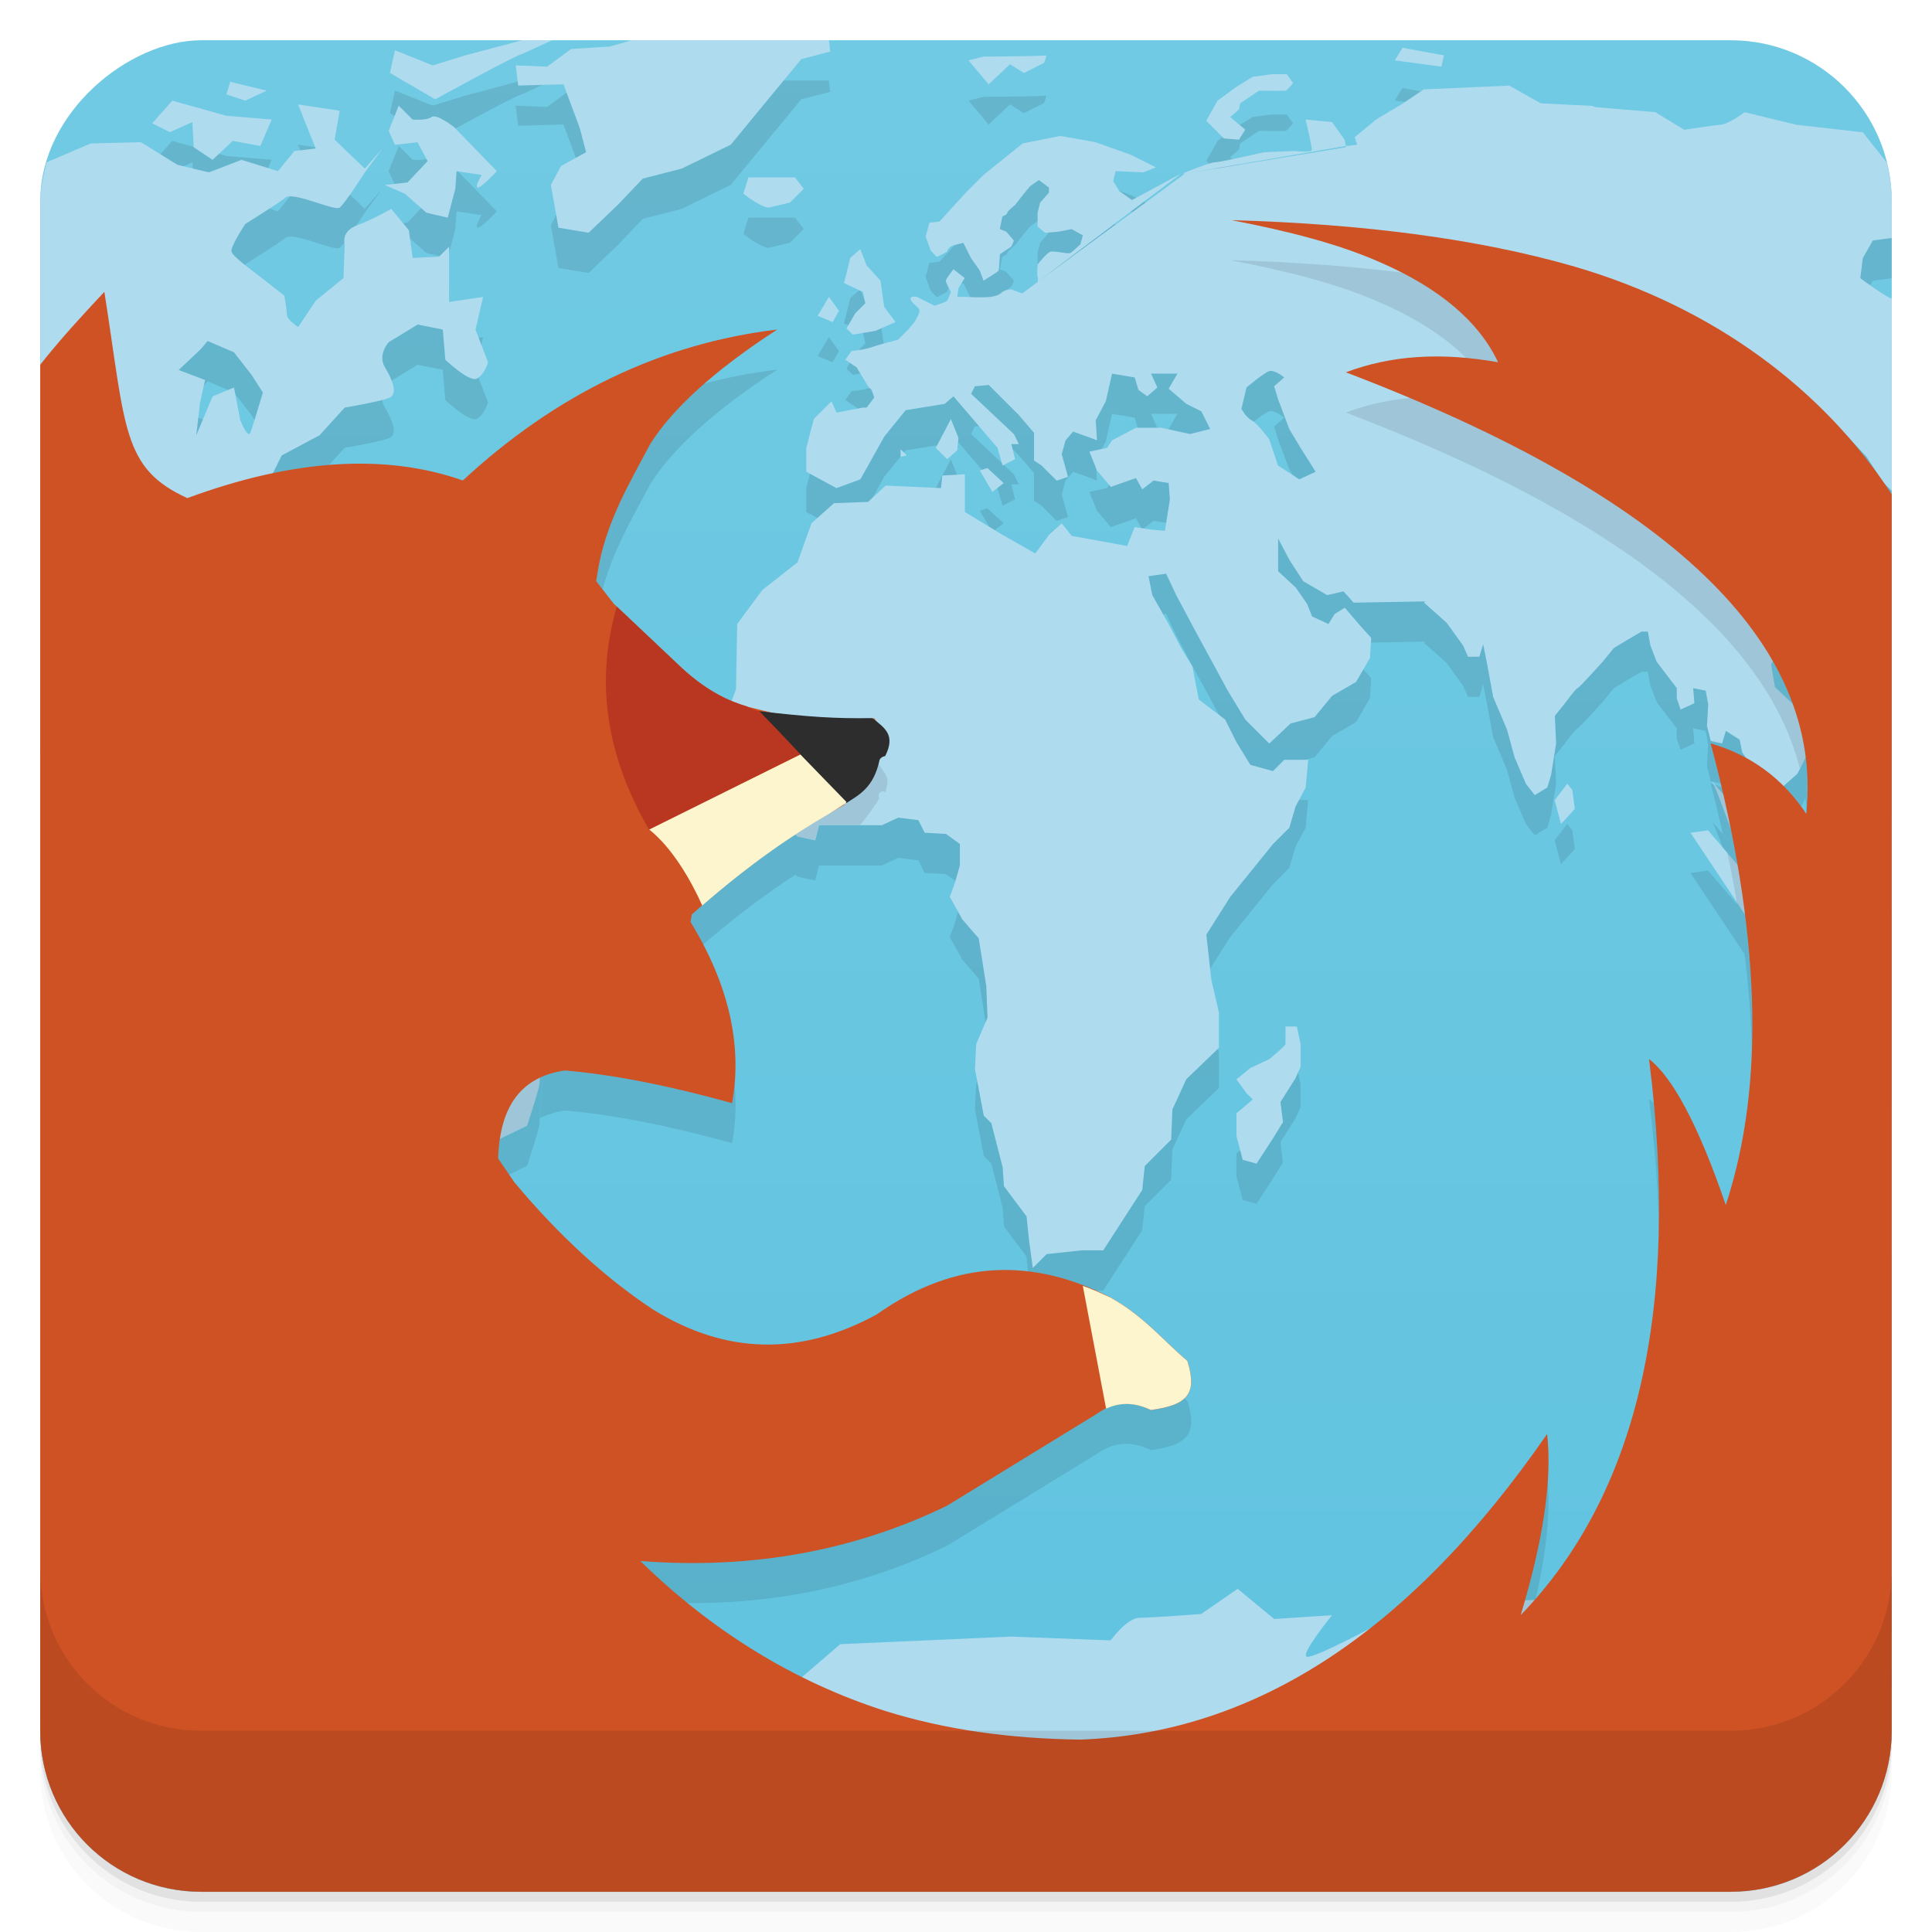 <svg version="1.1" viewBox="0 0 48 48" xmlns="http://www.w3.org/2000/svg">
 <defs>
  <linearGradient id="linearGradient3764" x1="1" x2="47" gradientTransform="translate(-48 .002)" gradientUnits="userSpaceOnUse">
   <stop stop-color="#60c3e0" offset="0"/>
   <stop stop-color="#71cae3" offset="1"/>
  </linearGradient>
 </defs>
 <rect transform="rotate(-90)" x="-47" y="1" width="46" height="46" rx="4" fill="url(#linearGradient3764)"/>
 <path d="m16 1.906-0.844 0.25-0.969 0.062-0.594 0.438-0.781-0.031 0.062 0.5 1.125-0.031 0.406 1.094 0.156 0.594-0.625 0.344-0.25 0.469 0.188 1.062 0.75 0.125 0.719-0.688 0.625-0.656 0.969-0.25 1.219-0.594 0.719-0.875 1.031-1.25 0.719-0.188-0.031-0.281h-1.125l-3.469-0.094zm-2.219 0.062-0.812 0.031-1.406 0.375-0.812 0.25-0.938-0.375-0.125 0.562 1.125 0.656s2.045-1.125 2.156-1.125l0.812-0.375zm21.062 0.219-0.188 0.312 1.156 0.156 0.062-0.281-1.031-0.188zm-8.875 0.188c-0.056 0.022-1.531 0.031-1.531 0.031l-0.375 0.094 0.5 0.594 0.531-0.5 0.344 0.219 0.5-0.25s0.088-0.21 0.031-0.188zm5.625 0.469-0.469 0.062-0.406 0.25-0.469 0.344-0.281 0.5 0.438 0.438 0.375 0.031 0.156-0.25-0.375-0.312 0.219-0.188 0.031-0.156 0.469-0.312s0.608 0.008 0.656 0 0.188-0.188 0.188-0.188l-0.156-0.219h-0.375zm-25.875 0.188-0.094 0.312 0.469 0.156 0.531-0.25-0.906-0.219zm31.781 0.094-2.125 0.094-0.562 0.375-0.625 0.375-0.531 0.438 0.062 0.188-0.281 0.031v0.031l-4 0.656-3.656 2.688-0.375 0.281h-0.031l-0.25-0.094s-0.155 0.008-0.219 0.062c-0.064 0.055-0.121 0.102-0.312 0.125-0.191 0.023-0.562 0-0.594 0h-0.219l0.031-0.219 0.156-0.25-0.281-0.219s-0.18 0.227-0.188 0.281c-8e-3 0.055 0.125 0.281 0.125 0.281s-0.062 0.18-0.094 0.219c-0.032 0.039-0.312 0.125-0.312 0.125l-0.438-0.219s-0.18-0.039-0.156 0.062c0.024 0.102 0.219 0.195 0.219 0.281 0 0.086-0.125 0.281-0.125 0.281l-0.156 0.188-0.25 0.25-0.344 0.094s-0.249 0.07-0.312 0.094c-0.064 0.023-0.25 0.062-0.25 0.062l-0.25 0.031-0.156 0.219 0.281 0.188 0.188 0.312s0.124 0.219 0.156 0.219 0.094 0.219 0.094 0.219l-0.188 0.25h-0.062-0.031l-0.656 0.125-0.125-0.281-0.438 0.438-0.188 0.719v0.594l0.75 0.406 0.594-0.219 0.594-1.062 0.531-0.656 0.969-0.156 0.219-0.188 1.094 1.281 0.125 0.438 0.312-0.156-0.094-0.375h0.188l-0.125-0.25-1.062-1 0.094-0.188 0.344-0.031 0.75 0.75 0.375 0.438v0.688l0.188 0.125 0.375 0.375 0.281-0.094-0.156-0.562 0.094-0.344 0.188-0.219 0.438 0.156 0.156 0.062-0.031-0.5 0.25-0.469 0.156-0.688 0.562 0.094 0.094 0.312 0.219 0.156 0.25-0.219-0.156-0.344h0.656l-0.219 0.375 0.438 0.375 0.375 0.188 0.219 0.438-0.5 0.125-0.719-0.156h-0.625l-0.594 0.312-0.125 0.188-0.438 0.094 0.188 0.469 0.344 0.406 0.625-0.219 0.156 0.281 0.281-0.219 0.375 0.062 0.031 0.406-0.125 0.781-0.344-0.031-0.406-0.062-0.188 0.469-1.375-0.25-0.25-0.312-0.312 0.281-0.344 0.469-0.875-0.5-0.875-0.531v-0.938l-0.562 0.031-0.031 0.312-1.375-0.062-0.438 0.406-0.844 0.031-0.562 0.5-0.344 0.969-0.875 0.688-0.625 0.844-0.031 1.625-0.188 0.5-0.062 0.594 0.375 0.656 0.219 0.625 0.75 0.906 0.438 0.375 0.438 0.094 0.094-0.375h1.562l0.406-0.188 0.5 0.062 0.156 0.312 0.531 0.031 0.344 0.25v0.531l-0.125 0.438-0.125 0.344 0.312 0.562 0.406 0.469 0.188 1.188 0.031 0.781-0.281 0.656-0.031 0.625 0.219 1.156 0.188 0.188 0.281 1.094 0.031 0.469 0.562 0.75 0.062 0.594 0.094 0.688 0.344-0.344 0.875-0.094h0.531l0.969-1.5 0.062-0.594 0.656-0.656 0.031-0.75 0.344-0.75 0.812-0.781v-0.875l-0.188-0.812-0.125-1.125 0.594-0.938 1.062-1.312 0.406-0.406 0.156-0.531 0.25-0.469 0.062-0.688h-0.594l-0.281 0.281-0.562-0.156-0.344-0.562-0.281-0.562-0.656-0.5-0.156-0.812-0.281-0.469-0.312-0.594-0.406-0.719-0.094-0.469 0.438-0.062 0.25 0.531 0.5 0.938 0.375 0.688 0.406 0.75 0.438 0.719 0.594 0.594 0.531-0.5 0.594-0.156 0.438-0.531 0.594-0.344 0.344-0.594 0.031-0.5-0.281-0.312-0.375-0.438-0.25 0.156-0.156 0.25-0.406-0.188-0.125-0.312-0.281-0.406-0.438-0.406v-0.812l0.281 0.531 0.344 0.531 0.594 0.344 0.406-0.094 0.25 0.281 1.781-0.031-0.031 0.031 0.562 0.5 0.406 0.562 0.125 0.281h0.281l0.094-0.312 0.094 0.469 0.156 0.844 0.344 0.812 0.188 0.688 0.281 0.656 0.219 0.281 0.312-0.188 0.094-0.312 0.125-0.781-0.031-0.688 0.25-0.312s0.265-0.363 0.312-0.375c0.048-0.012 0.625-0.656 0.625-0.656l0.281-0.344 0.312-0.188 0.375-0.219h0.156l0.062 0.344 0.156 0.406 0.5 0.656v0.25l0.094 0.281 0.344-0.156-0.031-0.375 0.312 0.062 0.062 0.344-0.031 0.531 0.094 0.375 0.281 0.062 0.094-0.312 0.344 0.219 0.062 0.312 0.312 0.469 0.312 0.344 0.219 0.188 0.531-0.469 0.219-0.438-0.094-0.5-0.094-0.656-0.594-0.562-0.094-0.562 0.25-0.406s0.16-0.322 0.312-0.156c0.152 0.166 0.224 0.193 0.156 0.375-0.068 0.182-0.188 0.594-0.188 0.594l0.375 0.156 0.156-0.531-0.156-0.375 0.375-0.156 0.688-0.344 0.438-0.531 0.344-0.812-0.031-0.594-0.344-0.781-0.688-0.812-0.438-0.406-0.219-0.625 0.406-0.094s0.235-0.403 0.438-0.188 0.5 0.531 0.5 0.531 0.356 0.559 0.406 0.625c0.024 0.031 0.122 0.125 0.219 0.219v-1-3.781c-0.085 0.017-0.781-0.5-0.781-0.5l0.062-0.5 0.25-0.438 0.469-0.062v-1.688l-0.719-0.938-1.656-0.188-1.281-0.312s-0.391 0.296-0.594 0.312c-0.203 0.017-0.906 0.125-0.906 0.125l-0.719-0.438-1.5-0.125-0.062-0.031-1.281-0.062-0.781-0.438zm-11.719 4.875 3.562-2.688-1.219 0.656-0.312-0.219-0.156-0.25 0.062-0.25 0.688 0.031 0.312-0.125-0.625-0.312-0.875-0.312-0.875-0.156-0.938 0.188-0.969 0.781-0.438 0.438-0.656 0.719-0.25 0.031-0.094 0.344 0.125 0.344s0.134 0.156 0.156 0.156c0.023 0 0.25-0.125 0.25-0.125s0.027-0.118 0.156-0.156c0.13-0.039 0.25-0.062 0.25-0.062l0.188 0.375 0.219 0.312 0.094 0.25s0.364-0.222 0.375-0.25c0.011-0.028 0.031-0.406 0.031-0.406l0.281-0.188s0.074-0.134 0.062-0.156c-0.011-0.022-0.188-0.219-0.188-0.219l-0.156-0.062 0.062-0.312s0.125-0.05 0.125-0.094 0.188-0.188 0.188-0.188l0.219-0.281 0.156-0.188 0.219-0.156 0.25 0.188v0.125l-0.219 0.25-0.062 0.25v0.344l0.188 0.156 0.344-0.031 0.312-0.062 0.281 0.156-0.062 0.219s-0.194 0.188-0.25 0.219c-0.056 0.031-0.412-0.062-0.5-0.031-0.088 0.031-0.312 0.312-0.312 0.312s-0.024 0.25 0 0.312c0.009 0.025 0.009 0.064 0 0.125zm3.656-2.688 4-0.688-0.031-0.156-0.312-0.438-0.656-0.062s0.156 0.667 0.156 0.75c0 0.083-0.438 0.031-0.438 0.031l-0.75 0.031s-1.083 0.25-1.219 0.25c-0.13 0-0.763 0.261-0.812 0.281h0.062zm-25.156-1.812-0.5 0.562 0.438 0.219 0.562-0.25 0.031 0.625 0.469 0.312 0.5-0.469 0.688 0.125 0.281-0.656-1.125-0.094-1.344-0.375zm3.125 0.094 0.438 1.094-0.531 0.062-0.406 0.5-0.906-0.281-0.812 0.312-0.781-0.188-0.906-0.562-1.25 0.031-1.094 0.469-0.156-0.062c-8.004e-5 0.01 0 0.021 0 0.031v12.094c0.055-0.125 0.125-0.25 0.125-0.25l-0.062-1.281 0.719-0.5 0.562-0.188h0.812l1.125-0.25 0.406 0.531-0.062 0.625 0.469 0.406 0.062-0.438s-0.03-0.719-0.094-0.906 0.562-0.625 0.562-0.625l0.5-0.625 0.594-0.719 0.281-0.562 0.938-0.5 0.625-0.688s0.934-0.156 1.125-0.25c0.191-0.094 0.066-0.438-0.125-0.75-0.191-0.312 0.094-0.625 0.094-0.625l0.719-0.438 0.625 0.125 0.062 0.75s0.59 0.562 0.781 0.469c0.191-0.094 0.281-0.406 0.281-0.406l-0.312-0.812 0.188-0.812-0.844 0.125v-0.844-0.531l-0.25 0.25-0.656 0.031-0.094-0.688-0.438-0.531s-0.429 0.25-0.844 0.406-0.312 0.469-0.312 0.469l-0.031 0.844-0.688 0.562-0.438 0.656s-0.281-0.188-0.281-0.312c0-0.125-0.062-0.469-0.062-0.469l-0.719-0.562s-0.562-0.406-0.594-0.531c-0.032-0.125 0.344-0.688 0.344-0.688s0.809-0.5 1-0.656c0.191-0.156 1.216 0.344 1.344 0.25 0.128-0.094 0.625-0.875 0.625-0.875l0.438-0.594-0.438 0.5-0.75-0.719 0.125-0.719-1.031-0.156zm2.5 0.031-0.25 0.625 0.156 0.344 0.562-0.062 0.25 0.469-0.5 0.531-0.562 0.062 0.5 0.219 0.531 0.469 0.531 0.125 0.188-0.719 0.031-0.438 0.625 0.094s-0.189 0.312-0.094 0.312c0.096 0 0.469-0.406 0.469-0.406l-1.062-1.094s-0.435-0.344-0.562-0.25c-0.128 0.094-0.469 0.062-0.469 0.062l-0.344-0.344zm8.688 1.781-0.125 0.406c0.454 0.351 0.625 0.344 0.625 0.344l0.531-0.125 0.344-0.344-0.219-0.281h-0.719-0.438zm2.781 1.781-0.25 0.219c-0.072 0.305-0.156 0.625-0.156 0.625l0.469 0.219 0.062 0.281-0.25 0.25-0.219 0.375 0.156 0.156 0.562-0.094 0.5-0.219-0.281-0.375-0.094-0.656-0.344-0.375-0.156-0.406zm-0.781 1.188-0.281 0.469 0.375 0.156 0.156-0.281-0.25-0.344zm-15.438 1.094 0.656 0.281 0.438 0.562 0.281 0.438s-0.249 0.844-0.312 1c-0.064 0.156-0.25-0.312-0.25-0.312l-0.156-0.812-0.531 0.219-0.406 0.969 0.094-0.812 0.125-0.562-0.656-0.25 0.562-0.531 0.156-0.188zm26.375 0.75c0.135-0.044 0.375 0.156 0.375 0.156l-0.25 0.219 0.094 0.312 0.281 0.75 0.281 0.469 0.375 0.594-0.406 0.188-0.531-0.344-0.219-0.656s-0.302-0.402-0.438-0.469c-0.135-0.066-0.25-0.281-0.25-0.281l0.125-0.531s0.427-0.362 0.562-0.406zm-7.906 1.188-0.375 0.719 0.281 0.281 0.25-0.219 0.031-0.312-0.188-0.469zm-1.25 0.75v0.188l0.156-0.031-0.156-0.156zm2.156 0.469-0.188 0.062 0.312 0.531 0.281-0.219-0.406-0.375zm-20.125 4.188-0.312 0.156 0.531 0.281 0.594 0.125 0.344 0.469 0.406-0.25-0.062-0.281-0.688-0.5h-0.812zm-1 0.406-0.562 0.094-0.844 0.844-0.688-0.094s-0.206-0.371-0.312-0.562v1.188l0.344-0.031 0.719 0.344 1.094 0.594 0.156 0.719 0.875 0.844 0.5-0.375 0.406 0.312-0.062-0.719-0.781 0.188-0.25-0.906-0.094-0.406-0.688-0.625v-0.438l0.531-0.562-0.344-0.406zm2.688 2.688-0.812 0.438-0.094 0.906-0.188 1-0.562 0.75 0.031 1.125 0.469 1.156 0.5 1.406 1.312 1.312 0.062 0.75 0.094 3.375 0.469 1.906s0.286 1.099 0.219 1.188c-0.068 0.088 0.375 0.906 0.375 0.906l0.875 1.375 1.219 0.531-0.5-0.594-0.25-0.688 0.25-0.719-0.656-0.344s0.432-0.287 0.5-0.375c0.068-0.088-0.094-0.469-0.094-0.469l-0.188-0.469 0.5-0.656 0.781-0.188 0.125-0.594-0.469-0.219 0.188-0.5 0.75-0.094 0.656-1.594 0.469-1.094 0.969-0.469s0.312-0.93 0.312-1.062c0-0.133 0.094-1.531 0.094-1.531l0.75-1.031 0.094-0.688-0.562-0.344-0.469-0.562-0.844 0.062-1.344-0.781-0.281-0.656s-0.472-0.812-0.562-0.812-0.656 0.031-0.656 0.031l-0.531-0.531-0.344-0.656-1.344-0.281-0.438-0.219h-0.875zm36.438 0.5c0.113 0.133 0.816 2.219 0.906 2.219 0.09 0 0.625 0.062 0.625 0.062l-0.281-0.844-1.25-1.438zm-3.594 0.062-0.312 0.406 0.156 0.594 0.344-0.375-0.062-0.469-0.125-0.156zm8.062 0.75-1.438 0.781c0 0.088-0.719 0.688-0.719 0.688l0.188 0.625 0.406 0.469 0.281 0.688 1.281-0.844v-2.406zm-4.562 0.406-0.438 0.062 2 3 0.531 0.594 1.312 0.062 0.812 0.25-0.875-0.625-1.25-0.344-0.312-1.156-0.688-0.562-1.094-1.281zm-10.5 4.875v0.438c-0.023 0.066-0.406 0.375-0.406 0.375l-0.469 0.219-0.344 0.281 0.25 0.344 0.156 0.156-0.406 0.344v0.562l0.156 0.594 0.344 0.094 0.406-0.625 0.25-0.406-0.062-0.5 0.375-0.594 0.125-0.281v-0.562l-0.094-0.438h-0.281zm14.969 1.875c-0.278 0.051-0.551 0.112-0.562 0.156-0.023 0.088-0.562 0.375-0.562 0.375-0.113 0-0.469 0.656-0.469 0.656l-0.062 2.062-0.125 0.75 0.312 0.406 1.531-0.531 0.031-0.031v-3.844c-0.044 0.008-0.049-0.008-0.094 0zm-35.438 7.594-0.219 0.156-0.094 0.031 0.5 0.25-0.188-0.438zm-0.844 0.188-0.219 0.5 0.438-0.094-0.219-0.406zm1.5 4.125-0.469 0.719-0.875 0.406 0.5 0.625-0.75 0.375-2.469-0.125-0.75-0.75-0.656-0.125 0.656 1.375-1.156-0.219-3.969 0.125-0.844 1.094-0.25-0.031c0.349 1.856 1.946 3.25 3.906 3.25h38c2.216 0 4-1.784 4-4v-0.062l-0.094-0.031-1.219 0.156-0.875 0.781-1.469 0.594 0.625-0.75 1.344-0.781 1.688-0.406v-0.969h-0.281s-1.344-0.667-1.344-0.844c0-0.177-1.5-0.125-1.5-0.125l-1.719 0.188-1.656-0.094-3.312 0.125-3.062 0.625s-1.476 0.794-1.656 0.75c-0.18-0.044 0.625-1.031 0.625-1.031l-1.438 0.094-0.906-0.75-0.906 0.625s-1.216 0.094-1.531 0.094-0.719 0.562-0.719 0.562l-2.469-0.094-4.25 0.188-1.125 0.969-0.281 0.031-3.219-0.219-2.219 0.219-0.781-0.375 0.031-0.062s-0.656-1.323-0.656-1.5c0-0.177-0.5-0.625-0.5-0.625zm0.344 3.188 1.344 0.438h-1.656l-0.656-0.344 0.969-0.094z" style="opacity:.1"/>
 <path d="m15.372 15.878c-0.672 2.1-0.252 3.992 0.751 5.731l3.764-1.867c-0.499-0.538-1.018-1.067-1.018-1.067-0.385-0.104-0.879-0.42-1.482-0.978l-1.541-1.462z" style="opacity:.1"/>
 <path d="m12.969 1-1.406 0.375-0.812 0.25-0.938-0.375-0.125 0.562 1.125 0.656s2.045-1.125 2.156-1.125l0.75-0.344h-0.75zm2.719 0-0.531 0.156-0.969 0.062-0.594 0.438-0.781-0.031 0.062 0.5 1.125-0.031 0.406 1.094 0.156 0.594-0.625 0.344-0.25 0.469 0.188 1.062 0.75 0.125 0.719-0.688 0.625-0.656 0.969-0.25 1.219-0.594 0.719-0.875 1.031-1.25 0.719-0.188-0.031-0.281h-1.125-3.781zm19.156 0.188-0.188 0.312 1.156 0.156 0.062-0.281-1.031-0.188zm-8.875 0.188c-0.056 0.022-1.531 0.031-1.531 0.031l-0.375 0.094 0.5 0.594 0.531-0.5 0.344 0.219 0.5-0.25s0.088-0.21 0.031-0.188zm5.625 0.469-0.469 0.062-0.406 0.25-0.469 0.344-0.281 0.5 0.438 0.438 0.375 0.031 0.156-0.25-0.375-0.312 0.219-0.188 0.031-0.156 0.469-0.312s0.608 0.008 0.656 0 0.188-0.188 0.188-0.188l-0.156-0.219h-0.375zm-25.875 0.188-0.094 0.312 0.469 0.156 0.531-0.25-0.906-0.219zm31.781 0.094-2.125 0.094-0.562 0.375-0.625 0.375-0.531 0.438 0.062 0.188-0.281 0.031v0.031l-4 0.656-3.656 2.688-0.375 0.281h-0.031l-0.25-0.094s-0.155 0.008-0.219 0.062c-0.064 0.055-0.121 0.102-0.312 0.125-0.191 0.023-0.562 0-0.594 0h-0.219l0.031-0.219 0.156-0.25-0.281-0.219s-0.18 0.227-0.188 0.281c-8e-3 0.055 0.125 0.281 0.125 0.281s-0.062 0.18-0.094 0.219c-0.032 0.039-0.312 0.125-0.312 0.125l-0.438-0.219s-0.18-0.039-0.156 0.062c0.024 0.102 0.219 0.195 0.219 0.281 0 0.086-0.125 0.281-0.125 0.281l-0.156 0.188-0.25 0.25-0.344 0.094s-0.249 0.07-0.312 0.094c-0.064 0.023-0.25 0.062-0.25 0.062l-0.25 0.031-0.156 0.219 0.281 0.188 0.188 0.312s0.124 0.219 0.156 0.219 0.094 0.219 0.094 0.219l-0.188 0.25h-0.062-0.031l-0.656 0.125-0.125-0.281-0.438 0.438-0.188 0.719v0.594l0.75 0.406 0.594-0.219 0.594-1.062 0.531-0.656 0.969-0.156 0.219-0.188 1.094 1.281 0.125 0.438 0.312-0.156-0.094-0.375h0.188l-0.125-0.25-1.062-1 0.094-0.188 0.344-0.031 0.75 0.75 0.375 0.438v0.688l0.188 0.125 0.375 0.375 0.281-0.094-0.156-0.562 0.094-0.344 0.188-0.219 0.438 0.156 0.156 0.062-0.031-0.5 0.25-0.469 0.156-0.688 0.562 0.094 0.094 0.312 0.219 0.156 0.25-0.219-0.156-0.344h0.656l-0.219 0.375 0.438 0.375 0.375 0.188 0.219 0.438-0.5 0.125-0.719-0.156h-0.625l-0.594 0.312-0.125 0.188-0.438 0.094 0.188 0.469 0.344 0.406 0.625-0.219 0.156 0.281 0.281-0.219 0.375 0.062 0.031 0.406-0.125 0.781-0.344-0.031-0.406-0.062-0.188 0.469-1.375-0.25-0.25-0.312-0.312 0.281-0.344 0.469-0.875-0.5-0.875-0.531v-0.938l-0.562 0.031-0.031 0.312-1.375-0.062-0.438 0.406-0.844 0.031-0.562 0.5-0.344 0.969-0.875 0.688-0.625 0.844-0.031 1.625-0.188 0.5-0.062 0.594 0.375 0.656 0.219 0.625 0.75 0.906 0.438 0.375 0.438 0.094 0.094-0.375h1.562l0.406-0.188 0.5 0.062 0.156 0.312 0.531 0.031 0.344 0.25v0.531l-0.125 0.438-0.125 0.344 0.312 0.562 0.406 0.469 0.188 1.188 0.031 0.781-0.281 0.656-0.031 0.625 0.219 1.156 0.188 0.188 0.281 1.094 0.031 0.469 0.562 0.75 0.062 0.594 0.094 0.688 0.344-0.344 0.875-0.094h0.531l0.969-1.5 0.062-0.594 0.656-0.656 0.031-0.75 0.344-0.75 0.812-0.781v-0.875l-0.188-0.812-0.125-1.125 0.594-0.938 1.062-1.312 0.406-0.406 0.156-0.531 0.25-0.469 0.062-0.688h-0.594l-0.281 0.281-0.562-0.156-0.344-0.562-0.281-0.562-0.656-0.5-0.156-0.812-0.281-0.469-0.312-0.594-0.406-0.719-0.094-0.469 0.438-0.062 0.25 0.531 0.5 0.938 0.375 0.688 0.406 0.75 0.438 0.719 0.594 0.594 0.531-0.5 0.594-0.156 0.438-0.531 0.594-0.344 0.344-0.594 0.031-0.5-0.281-0.312-0.375-0.438-0.25 0.156-0.156 0.25-0.406-0.188-0.125-0.312-0.281-0.406-0.438-0.406v-0.812l0.281 0.531 0.344 0.531 0.594 0.344 0.406-0.094 0.25 0.281 1.781-0.031-0.031 0.031 0.562 0.5 0.406 0.562 0.125 0.281h0.281l0.094-0.312 0.094 0.469 0.156 0.844 0.344 0.812 0.188 0.688 0.281 0.656 0.219 0.281 0.312-0.188 0.094-0.312 0.125-0.781-0.031-0.688 0.25-0.312s0.265-0.363 0.312-0.375c0.048-0.012 0.625-0.656 0.625-0.656l0.281-0.344 0.312-0.188 0.375-0.219h0.156l0.062 0.344 0.156 0.406 0.5 0.656v0.25l0.094 0.281 0.344-0.156-0.031-0.375 0.312 0.062 0.062 0.344-0.031 0.531 0.094 0.375 0.281 0.062 0.094-0.312 0.344 0.219 0.062 0.312 0.312 0.469 0.312 0.344 0.219 0.188 0.531-0.469 0.219-0.438-0.094-0.5-0.094-0.656-0.594-0.562-0.094-0.562 0.25-0.406s0.16-0.322 0.312-0.156c0.152 0.166 0.224 0.193 0.156 0.375-0.068 0.182-0.188 0.594-0.188 0.594l0.375 0.156 0.156-0.531-0.156-0.375 0.375-0.156 0.688-0.344 0.438-0.531 0.344-0.812-0.031-0.594-0.344-0.781-0.688-0.812-0.438-0.406-0.219-0.625 0.406-0.094s0.235-0.403 0.438-0.188 0.5 0.531 0.5 0.531 0.356 0.559 0.406 0.625c0.024 0.031 0.122 0.125 0.219 0.219v-1-3.781c-0.085 0.017-0.781-0.5-0.781-0.5l0.062-0.5 0.25-0.438 0.469-0.062v-0.906c0-0.333-0.049-0.66-0.125-0.969l-0.594-0.75-1.656-0.188-1.281-0.312s-0.391 0.296-0.594 0.312c-0.203 0.017-0.906 0.125-0.906 0.125l-0.719-0.438-1.5-0.125-0.062-0.031-1.281-0.062-0.781-0.438zm-11.719 4.875 3.562-2.688-1.219 0.656-0.312-0.219-0.156-0.25 0.062-0.25 0.688 0.031 0.312-0.125-0.625-0.312-0.875-0.312-0.875-0.156-0.938 0.188-0.969 0.781-0.438 0.438-0.656 0.719-0.25 0.031-0.094 0.344 0.125 0.344s0.134 0.156 0.156 0.156c0.023 0 0.25-0.125 0.25-0.125s0.027-0.118 0.156-0.156c0.13-0.039 0.25-0.062 0.25-0.062l0.188 0.375 0.219 0.312 0.094 0.25s0.364-0.222 0.375-0.25c0.011-0.028 0.031-0.406 0.031-0.406l0.281-0.188s0.074-0.134 0.062-0.156c-0.011-0.022-0.188-0.219-0.188-0.219l-0.156-0.062 0.062-0.312s0.125-0.05 0.125-0.094 0.188-0.188 0.188-0.188l0.219-0.281 0.156-0.188 0.219-0.156 0.25 0.188v0.125l-0.219 0.25-0.062 0.25v0.344l0.188 0.156 0.344-0.031 0.312-0.062 0.281 0.156-0.062 0.219s-0.194 0.188-0.25 0.219c-0.056 0.031-0.412-0.062-0.5-0.031-0.088 0.031-0.312 0.312-0.312 0.312s-0.024 0.25 0 0.312c0.009 0.025 0.009 0.064 0 0.125zm3.656-2.688 4-0.688-0.031-0.156-0.312-0.438-0.656-0.062s0.156 0.667 0.156 0.75c0 0.083-0.438 0.031-0.438 0.031l-0.75 0.031s-1.083 0.25-1.219 0.25c-0.13 0-0.763 0.261-0.812 0.281h0.062zm-25.156-1.812-0.5 0.562 0.438 0.219 0.562-0.25 0.031 0.625 0.469 0.312 0.5-0.469 0.688 0.125 0.281-0.656-1.125-0.094-1.344-0.375zm3.125 0.094 0.438 1.094-0.531 0.062-0.406 0.5-0.906-0.281-0.812 0.312-0.781-0.188-0.906-0.562-1.25 0.031-1.094 0.469c-0.077 0.312-0.156 0.632-0.156 0.969v11.094c0.055-0.125 0.125-0.25 0.125-0.25l-0.062-1.281 0.719-0.5 0.562-0.188h0.812l1.125-0.25 0.406 0.531-0.062 0.625 0.469 0.406 0.062-0.438s-0.03-0.719-0.094-0.906 0.562-0.625 0.562-0.625l0.5-0.625 0.594-0.719 0.281-0.562 0.938-0.5 0.625-0.688s0.934-0.156 1.125-0.25c0.191-0.094 0.066-0.438-0.125-0.75-0.191-0.312 0.094-0.625 0.094-0.625l0.719-0.438 0.625 0.125 0.062 0.75s0.59 0.562 0.781 0.469c0.191-0.094 0.281-0.406 0.281-0.406l-0.312-0.812 0.188-0.812-0.844 0.125v-0.844-0.531l-0.25 0.25-0.656 0.031-0.094-0.688-0.438-0.531s-0.429 0.25-0.844 0.406-0.312 0.469-0.312 0.469l-0.031 0.844-0.688 0.562-0.438 0.656s-0.281-0.188-0.281-0.312c0-0.125-0.062-0.469-0.062-0.469l-0.719-0.562s-0.562-0.406-0.594-0.531c-0.032-0.125 0.344-0.688 0.344-0.688s0.809-0.5 1-0.656c0.191-0.156 1.216 0.344 1.344 0.25 0.128-0.094 0.625-0.875 0.625-0.875l0.438-0.594-0.438 0.5-0.75-0.719 0.125-0.719-1.031-0.156zm2.5 0.031-0.25 0.625 0.156 0.344 0.562-0.062 0.25 0.469-0.5 0.531-0.562 0.062 0.5 0.219 0.531 0.469 0.531 0.125 0.188-0.719 0.031-0.438 0.625 0.094s-0.189 0.312-0.094 0.312c0.096 0 0.469-0.406 0.469-0.406l-1.062-1.094s-0.435-0.344-0.562-0.25c-0.128 0.094-0.469 0.062-0.469 0.062l-0.344-0.344zm8.688 1.781-0.125 0.406c0.454 0.351 0.625 0.344 0.625 0.344l0.531-0.125 0.344-0.344-0.219-0.281h-0.719-0.438zm2.781 1.781-0.25 0.219c-0.072 0.305-0.156 0.625-0.156 0.625l0.469 0.219 0.062 0.281-0.25 0.25-0.219 0.375 0.156 0.156 0.562-0.094 0.5-0.219-0.281-0.375-0.094-0.656-0.344-0.375-0.156-0.406zm-0.781 1.188-0.281 0.469 0.375 0.156 0.156-0.281-0.25-0.344zm-15.438 1.094 0.656 0.281 0.438 0.562 0.281 0.438s-0.249 0.844-0.312 1c-0.064 0.156-0.25-0.312-0.25-0.312l-0.156-0.812-0.531 0.219-0.406 0.969 0.094-0.812 0.125-0.562-0.656-0.25 0.562-0.531 0.156-0.188zm26.375 0.75c0.135-0.044 0.375 0.156 0.375 0.156l-0.25 0.219 0.094 0.312 0.281 0.75 0.281 0.469 0.375 0.594-0.406 0.188-0.531-0.344-0.219-0.656s-0.302-0.402-0.438-0.469c-0.135-0.066-0.25-0.281-0.25-0.281l0.125-0.531s0.427-0.362 0.562-0.406zm-7.906 1.188-0.375 0.719 0.281 0.281 0.25-0.219 0.031-0.312-0.188-0.469zm-1.25 0.75v0.188l0.156-0.031-0.156-0.156zm2.156 0.469-0.188 0.062 0.312 0.531 0.281-0.219-0.406-0.375zm-20.125 4.188-0.312 0.156 0.531 0.281 0.594 0.125 0.344 0.469 0.406-0.25-0.062-0.281-0.688-0.5h-0.812zm-1 0.406-0.562 0.094-0.844 0.844-0.688-0.094s-0.206-0.371-0.312-0.562v1.188l0.344-0.031 0.719 0.344 1.094 0.594 0.156 0.719 0.875 0.844 0.5-0.375 0.406 0.312-0.062-0.719-0.781 0.188-0.25-0.906-0.094-0.406-0.688-0.625v-0.438l0.531-0.562-0.344-0.406zm2.688 2.688-0.812 0.438-0.094 0.906-0.188 1-0.562 0.75 0.031 1.125 0.469 1.156 0.5 1.406 1.312 1.312 0.062 0.75 0.094 3.375 0.469 1.906s0.286 1.099 0.219 1.188c-0.068 0.088 0.375 0.906 0.375 0.906l0.875 1.375 1.219 0.531-0.5-0.594-0.25-0.688 0.25-0.719-0.656-0.344s0.432-0.287 0.5-0.375c0.068-0.088-0.094-0.469-0.094-0.469l-0.188-0.469 0.5-0.656 0.781-0.188 0.125-0.594-0.469-0.219 0.188-0.5 0.75-0.094 0.656-1.594 0.469-1.094 0.969-0.469s0.312-0.93 0.312-1.062c0-0.133 0.094-1.531 0.094-1.531l0.75-1.031 0.094-0.688-0.562-0.344-0.469-0.562-0.844 0.062-1.344-0.781-0.281-0.656s-0.472-0.812-0.562-0.812-0.656 0.031-0.656 0.031l-0.531-0.531-0.344-0.656-1.344-0.281-0.438-0.219h-0.875zm36.438 0.5c0.113 0.133 0.816 2.219 0.906 2.219 0.09 0 0.625 0.062 0.625 0.062l-0.281-0.844-1.25-1.438zm-3.594 0.062-0.312 0.406 0.156 0.594 0.344-0.375-0.062-0.469-0.125-0.156zm8.062 0.75-1.438 0.781c0 0.088-0.719 0.688-0.719 0.688l0.188 0.625 0.406 0.469 0.281 0.688 1.281-0.844v-2.406zm-4.562 0.406-0.438 0.062 2 3 0.531 0.594 1.312 0.062 0.812 0.25-0.875-0.625-1.25-0.344-0.312-1.156-0.688-0.562-1.094-1.281zm-10.5 4.875v0.438c-0.023 0.066-0.406 0.375-0.406 0.375l-0.469 0.219-0.344 0.281 0.25 0.344 0.156 0.156-0.406 0.344v0.562l0.156 0.594 0.344 0.094 0.406-0.625 0.25-0.406-0.062-0.5 0.375-0.594 0.125-0.281v-0.562l-0.094-0.438h-0.281zm14.969 1.875c-0.278 0.051-0.551 0.112-0.562 0.156-0.023 0.088-0.562 0.375-0.562 0.375-0.113 0-0.469 0.656-0.469 0.656l-0.062 2.062-0.125 0.75 0.312 0.406 1.531-0.531 0.031-0.031v-3.844c-0.044 0.008-0.049-0.008-0.094 0zm-35.438 7.594-0.219 0.156-0.094 0.031 0.5 0.25-0.188-0.438zm-0.844 0.188-0.219 0.5 0.438-0.094-0.219-0.406zm1.5 4.125-0.469 0.719-0.875 0.406 0.5 0.625-0.75 0.375-2.469-0.125-0.75-0.75-0.656-0.125 0.656 1.375-1.156-0.219-3.969 0.125-0.844 1.094-0.344-0.031v0.25c0 2.216 1.784 4 4 4h38c2.216 0 4-1.784 4-4v-1.062l-0.094-0.031-1.219 0.156-0.875 0.781-1.469 0.594 0.625-0.75 1.344-0.781 1.688-0.406v-0.969h-0.281s-1.344-0.667-1.344-0.844c0-0.177-1.5-0.125-1.5-0.125l-1.719 0.188-1.656-0.094-3.312 0.125-3.062 0.625s-1.476 0.794-1.656 0.75c-0.18-0.044 0.625-1.031 0.625-1.031l-1.438 0.094-0.906-0.75-0.906 0.625s-1.216 0.094-1.531 0.094-0.719 0.562-0.719 0.562l-2.469-0.094-4.25 0.188-1.125 0.969-0.281 0.031-3.219-0.219-2.219 0.219-0.781-0.375 0.031-0.062s-0.656-1.323-0.656-1.5c0-0.177-0.5-0.625-0.5-0.625zm0.344 3.188 1.344 0.438h-1.656l-0.656-0.344 0.969-0.094z" style="fill:#afdbef"/>
 <path d="m30.594 6.469c1.438 0.277 2.668 0.597 3.656 1.031 1.522 0.652 2.504 1.507 2.969 2.5-1.413-0.252-2.655-0.175-3.781 0.25 6.69 2.551 10.438 5.505 11.279 8.848l0.029-0.059 0.035 0.242 0.094 0.5-0.02 0.039c0.057 0.459 0.069 0.925 0.02 1.398-0.172-0.258-0.366-0.481-0.572-0.688l-0.178 0.156-0.219-0.188-0.312-0.344-0.205-0.309c-0.277-0.153-0.568-0.285-0.889-0.379 0.113 0.426 0.208 0.838 0.303 1.25l0.445 0.512c0.091 0.228 0.165 0.395 0.189 0.395 0.024 0 0.098 0.011 0.168 0.018l0.176 0.201 0.123 0.367-0.373-0.305-0.617-0.721c0.095 0.439 0.173 0.863 0.246 1.285l0.133 0.156 0.707 1.06 0.398 0.445 0.133 0.492 1.25 0.344 0.875 0.625-0.812-0.25-1.312-0.062-0.531-0.594-0.66-0.99c0.353 2.78 0.211 5.194-0.465 7.24-0.687-2.016-1.343-3.2-1.906-3.625 0.785 6.22-0.293 10.819-3.188 13.812 0.548-1.828 0.785-3.319 0.656-4.5-3.399 4.92-7.256 7.436-11.594 7.594-1.714-0.02-3.353-0.24-4.875-0.719-2.238-0.721-4.264-1.965-6.062-3.719 2.806 0.222 5.367-0.273 7.625-1.375l3.719-2.281c0.469-0.336 0.904-0.301 1.344-0.094 0.909-0.124 1.163-0.399 0.906-1.219-0.578-0.484-1.088-1.129-1.938-1.594-1.853-0.929-3.776-0.98-5.781 0.438-1.922 1.047-3.764 0.987-5.562-0.125-1.181-0.781-2.341-1.842-3.438-3.156l-0.406-0.594v-0.031c0.007-0.16 0.022-0.311 0.043-0.453l-0.293 0.141-0.469 1.094-0.656 1.594-0.521 0.064 0.053-0.252-0.469-0.219 0.188-0.5 0.75-0.094 0.656-1.594 0.469-1.094 0.969-0.469s0.312-0.93 0.312-1.062c0-0.133 0.094-1.531 0.094-1.531l0.621-0.855 0.223 0.137-0.094 0.688-0.75 1.031s-0.073 1.107-0.086 1.404c0.182-0.086 0.385-0.151 0.617-0.186 1.21 0.104 2.595 0.378 4.156 0.812 0.262-1.442-0.083-2.949-1.031-4.5l0.031-0.188c0.956-0.853 1.793-1.474 2.572-1.982l-0.385-0.33-0.75-0.906-0.219-0.625-0.375-0.656 0.062-0.594 0.066-0.18 0.246 0.43 0.219 0.625 0.75 0.906 0.438 0.375 0.438 0.094 0.094-0.375h1.025c0.16-0.197 0.305-0.383 0.475-0.656-0.064-0.138 0.072-0.225 0.156-0.156 0.089-0.395 0.084-0.335-0.281-0.844-1.077 0.257-2.3-0.074-3.125-0.281-0.425-0.119-0.999-0.361-1.656-0.969l-1.688-1.594-0.438-0.562 0.031-0.188c0.188-1.25 0.809-2.265 1.312-3.219 0.548-0.874 1.6-1.836 3.156-2.844-2.885 0.346-5.491 1.601-7.812 3.75-1.385-0.488-2.968-0.54-4.725-0.174l-0.057 0.111-0.594 0.719-0.5 0.625s-0.316 0.226-0.475 0.422c-0.007-0.154-0.033-0.636-0.088-0.797-0.064-0.188 0.562-0.625 0.562-0.625l0.17-0.213c-0.373 0.107-0.751 0.226-1.139 0.369-1.63-0.741-1.529-1.736-2.062-5.125-0.558 0.596-1.099 1.183-1.594 1.812v6.031c0.035-0.08 0.055-0.113 0.08-0.16l0.039 0.779c-0.052-0.094-0.079-0.14-0.119-0.213v1.188l0.1-0.01c0.095 0.171 0.213 0.385 0.213 0.385l0.688 0.094 0.123-0.123 1.033 0.561 0.156 0.719 0.807 0.779 0.131 0.471 0.781-0.188 0.043 0.484-0.037 0.191-0.35-0.27-0.5 0.375-0.875-0.844-0.156-0.719-1.094-0.594-0.719-0.344-0.344 0.031v24.312c0 1.014 0.387 1.925 1.004 2.629 0.002 0.002 0.004 0.005 0.006 0.008 0.111 0.126 0.228 0.243 0.354 0.354 0.005 0.004 0.011 0.007 0.016 0.012 0.059 0.052 0.119 0.102 0.182 0.15 0.111 0.086 0.222 0.17 0.342 0.244 0.081 0.05 0.167 0.093 0.252 0.137 0.021 0.011 0.041 0.023 0.062 0.033 0.104 0.052 0.205 0.107 0.314 0.15 0.06 0.024 0.125 0.038 0.188 0.057 0.079 0.024 0.156 0.051 0.236 0.072 0.097 0.026 0.189 0.061 0.289 0.08 0.244 0.047 0.497 0.074 0.756 0.074h38c2.216 0 4-1.784 4-4v-1.062l-0.094-0.031-1.219 0.156-0.875 0.781-1.469 0.594 0.625-0.75 1.344-0.781 1.559-0.375h0.129v-9.312l-0.031 0.031-1.531 0.531-0.312-0.406 0.125-0.75 0.002-0.084 0.186 0.24 1.531-0.531 0.031-0.031v-7.594l-0.885 0.582-0.334-0.238-0.301-0.082-0.043-0.105-0.406-0.469-0.188-0.625s0.151-0.13 0.293-0.254l0.301 0.348 0.281 0.688 1.281-0.844v-9.344c-0.337-0.518-0.726-1.008-1.143-1.478-0.161-0.145-0.31 0.049-0.369 0.137l-0.238-0.221-0.219-0.625 0.119-0.027c-1.584-1.528-3.61-2.734-6.025-3.441-2.391-0.692-5.251-1.062-8.531-1.156zm-26.312 7.156l0.406 0.531-0.062 0.625 0.469 0.406 0.008-0.055c0.033 0.279 0.055 0.617 0.055 0.617l-0.01 0.062h-0.486l-0.035-0.031 0.062-0.625-0.406-0.531-1.125 0.25h-0.812l-0.562 0.188-0.672 0.467-0.047-0.967 0.719-0.5 0.562-0.188h0.812l1.125-0.25zm42.365 0.932l0.072 0.162 0.031 0.594-0.344 0.812-0.438 0.531-0.688 0.344-0.375 0.156 0.156 0.375-0.156 0.531-0.166-0.068-0.053-0.369-0.053-0.049c0.036-0.115 0.054-0.183 0.084-0.264 0.068-0.182-0.004-0.209-0.156-0.375-0.152-0.166-0.312 0.156-0.312 0.156l-0.045 0.074-0.111-0.105-0.094-0.562 0.25-0.406s0.16-0.322 0.312-0.156c0.152 0.166 0.224 0.193 0.156 0.375-0.068 0.182-0.188 0.594-0.188 0.594l0.375 0.156 0.156-0.531-0.156-0.375 0.375-0.156 0.688-0.344 0.438-0.531 0.24-0.568zm-42.24 2.256h0.812l0.688 0.5 0.062 0.281-0.406 0.25-0.344-0.469-0.594-0.125-0.531-0.281 0.312-0.156zm-1 0.406l0.344 0.406-0.246 0.26-0.285-0.26v-0.375l0.188-0.031zm1.059 5.746l0.004 0.16 0.469 1.156 0.5 1.406 1.312 1.312 0.062 0.75 0.094 3.375 0.469 1.906s0.286 1.099 0.219 1.188c-0.068 0.088 0.375 0.906 0.375 0.906l0.875 1.375 0.482 0.211-0.014 0.039 0.25 0.688 0.5 0.594-1.219-0.531-0.875-1.375s-0.443-0.818-0.375-0.906c0.068-0.088-0.219-1.188-0.219-1.188l-0.469-1.906-0.094-3.375-0.062-0.75-1.312-1.312-0.5-1.406-0.469-1.156-0.031-1.125 0.027-0.035zm41.199 1.371l0.18 0.008 0.045 0.014-0.17 0.111-0.055-0.133zm-35.559 8.268l-0.043 0.115 0.469 0.219-0.125 0.594-0.781 0.188-0.242 0.318c-0.031-0.101-0.07-0.193-0.07-0.193l-0.188-0.469 0.5-0.656 0.48-0.115zm-0.936 1.885l0.143 0.355s0.018 0.051 0.025 0.07l-0.432-0.227s0.14-0.111 0.264-0.199zm0.211 1.447l0.182 0.096-0.072 0.207-0.109-0.303zm2.088 0.033l0.188 0.438-0.5-0.25 0.094-0.031 0.219-0.156zm-0.844 0.188l0.219 0.406-0.438 0.094 0.219-0.5zm-3.969 5.25l0.525 0.1 0.131 0.275-0.525-0.1-0.131-0.275zm5.812 1.062l1.344 0.438h-1.656l-0.656-0.344 0.969-0.094z" style="opacity:.1"/>
 <path d="m30.594 5.469c1.438 0.277 2.668 0.597 3.656 1.031 1.522 0.652 2.504 1.507 2.969 2.5-1.413-0.252-2.655-0.175-3.781 0.25 8.072 3.078 11.877 6.74 11.438 10.969-0.588-0.884-1.377-1.458-2.375-1.75 1.235 4.639 1.373 8.445 0.375 11.469-0.687-2.016-1.343-3.2-1.906-3.625 0.785 6.22-0.293 10.819-3.188 13.813 0.548-1.828 0.785-3.319 0.656-4.5-3.399 4.92-7.256 7.436-11.594 7.594-1.714-0.02-3.353-0.24-4.875-0.719-2.238-0.721-4.264-1.965-6.062-3.719 2.806 0.222 5.367-0.273 7.625-1.375l3.719-2.281c0.469-0.336 0.904-0.301 1.344-0.094 0.909-0.124 1.163-0.399 0.906-1.219-0.578-0.484-1.088-1.129-1.938-1.594-1.853-0.929-3.776-0.98-5.781 0.438-1.922 1.047-3.764 0.987-5.562-0.125-1.181-0.781-2.341-1.842-3.438-3.156l-0.406-0.594v-0.031c0.054-1.299 0.589-1.998 1.656-2.156 1.21 0.104 2.595 0.378 4.156 0.812 0.262-1.442-0.083-2.949-1.031-4.5l0.031-0.188c1.467-1.309 2.67-2.106 3.781-2.719 0.4-0.524 0.584-0.687 0.875-1.156-0.064-0.138 0.072-0.225 0.156-0.156 0.089-0.395 0.084-0.335-0.281-0.844-1.077 0.257-2.3-0.074-3.125-0.281-0.425-0.119-0.999-0.361-1.656-0.969l-1.688-1.594-0.438-0.562 0.031-0.188c0.188-1.25 0.809-2.265 1.312-3.219 0.548-0.874 1.6-1.836 3.156-2.844-2.885 0.346-5.491 1.601-7.812 3.75-1.922-0.677-4.221-0.531-6.844 0.438-1.63-0.741-1.529-1.736-2.062-5.125-0.558 0.596-1.099 1.183-1.594 1.812v33.938c0 2.216 1.784 4 4 4h38c2.216 0 4-1.784 4-4v-30.719c-1.684-2.587-4.384-4.634-7.875-5.656-2.391-0.692-5.251-1.062-8.531-1.156z" style="fill:#cf5225"/>
 <path d="m26.902 31.947l0.578 3.047c0.008-0.004 0.017-0.002 0.025-0.006 0.373-0.168 0.729-0.126 1.088 0.043 0.909-0.124 1.163-0.399 0.906-1.219-0.572-0.479-1.08-1.115-1.914-1.578-0.217-0.099-0.426-0.198-0.684-0.287z" style="fill:#fcf5ce"/>
 <path d="m18.85 17.669 2.179 2.282c0.306-0.203 0.677-0.371 0.825-1.077 0.03-0.049 0.069-0.079 0.138-0.089 0.262-0.519 0-0.697-0.321-0.944-0.924 0.015-1.591-0.03-2.821-0.173z" style="fill:#2d2d2d"/>
 <path d="m19.883 18.742l-3.754 1.867c0.573 0.455 1.039 1.262 1.318 1.889 1.193-1.036 2.215-1.738 3.156-2.283 0.131-0.082 0.257-0.165 0.391-0.246 0.014-0.019 0.021-0.027 0.035-0.045l-1.147-1.182z" style="fill:#fcf5ce"/>
 <path d="m15.324 15.068c-0.587 2.023-0.174 3.855 0.799 5.541l3.764-1.867c-0.499-0.538-1.018-1.068-1.018-1.068-0.102-0.028-0.213-0.071-0.33-0.129-0.419-0.124-0.97-0.367-1.602-0.951l-1.613-1.525z" style="fill:#b93720"/>
 <path d="m1 43v0.25c0 2.216 1.784 4 4 4h38c2.216 0 4-1.784 4-4v-0.25c0 2.216-1.784 4-4 4h-38c-2.216 0-4-1.784-4-4zm0 0.5v0.5c0 2.216 1.784 4 4 4h38c2.216 0 4-1.784 4-4v-0.5c0 2.216-1.784 4-4 4h-38c-2.216 0-4-1.784-4-4z" opacity=".02"/>
 <path d="m1 43.25v0.25c0 2.216 1.784 4 4 4h38c2.216 0 4-1.784 4-4v-0.25c0 2.216-1.784 4-4 4h-38c-2.216 0-4-1.784-4-4z" opacity=".05"/>
 <path d="m1 43v0.25c0 2.216 1.784 4 4 4h38c2.216 0 4-1.784 4-4v-0.25c0 2.216-1.784 4-4 4h-38c-2.216 0-4-1.784-4-4z" opacity=".1"/>
 <g transform="translate(0 -1004.4)">
  <path d="m1 1043.4v4c0 2.216 1.784 4 4 4h38c2.216 0 4-1.784 4-4v-4c0 2.216-1.784 4-4 4h-38c-2.216 0-4-1.784-4-4z" opacity=".1"/>
 </g>
</svg>

